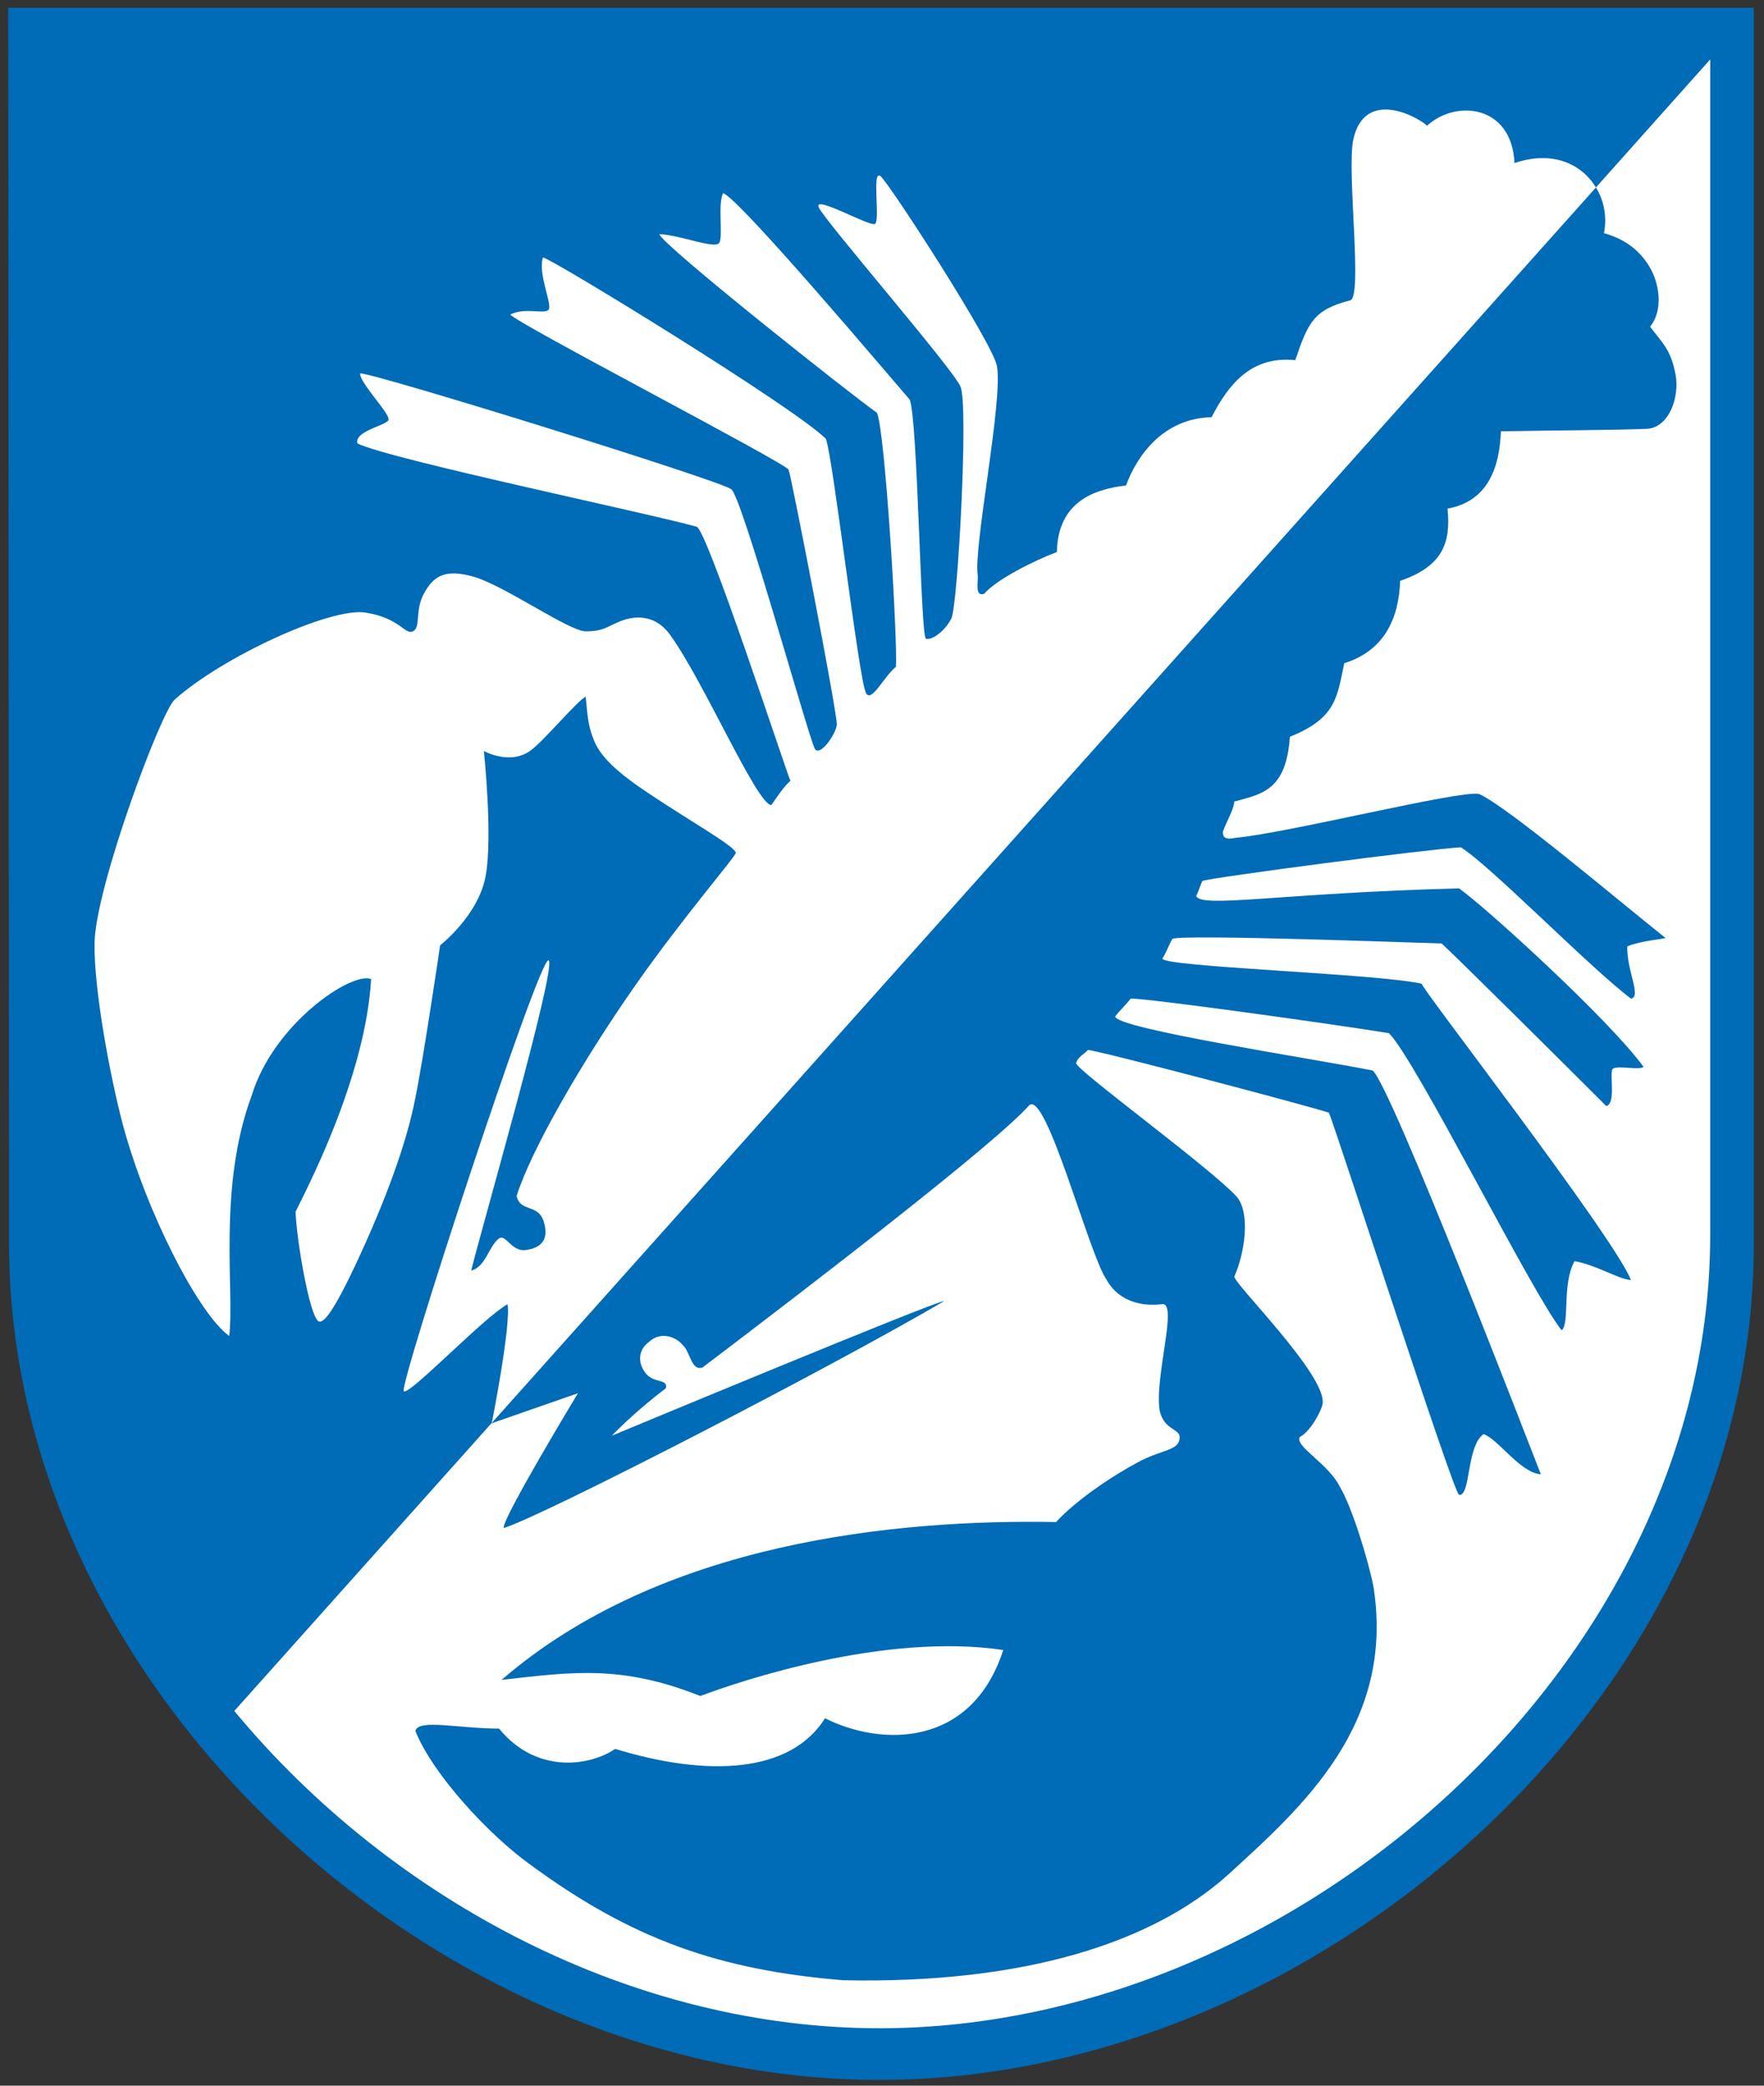 <?xml version="1.0" encoding="UTF-8" standalone="no"?>
<svg xmlns="http://www.w3.org/2000/svg"
   xmlns:dc="http://purl.org/dc/elements/1.1/"
   xmlns:cc="http://creativecommons.org/ns#"
   xmlns:rdf="http://www.w3.org/1999/02/22-rdf-syntax-ns#"
   xmlns:inkscape="http://www.inkscape.org/namespaces/inkscape"
   width="708" height="837" viewBox="22.5 114 708 837"
   version="1.1">
  <rect x="22.5" y="114" width="708" height="837" fill="#333333" stroke="none"/>
  <defs>
    <clipPath
       clipPathUnits="userSpaceOnUse"
       id="clipPath2999">
      <path
         d="m 0,67.8 227.247,0 0,-67.8 L 0,0 0,67.8 z"
         id="path3001" />
    </clipPath>
  </defs>
  <g
     inkscape:label="Layer 1"
     inkscape:groupmode="layer"
     id="layer1">
    <g
       transform="matrix(13.882,0,0,-14.261,25.783,948.706)"
       id="g2995">
      <g
         id="g2997"
         clip-path="url(#clipPath2999)">
        <g
           id="g3003"
           transform="translate(49.21,23.81)">
          <path fill="#ffffff" d="M0.75,34V-0.5C0.75,-12.6 -11.85,-23.3 -23.95,-23.3C-36.05,-23.3 -48.65,-12.6 -48.65,-0.5V34Z"/>
          <path
             d="m 0,0 c 0.017,-11.988 -11.846,-22.319 -23.963,-22.356 -7.145,-0.017 -14.138,3.562 -18.709,8.929 l 7.444,8.107 c 0.025,0.101 0.559,2.773 0.456,3.34 -0.684,-0.368 -2.843,-2.576 -3,-2.45 -0.157,0.137 3.893,12.179 4.182,12.127 0.291,-0.053 -1.998,-7.759 -2.233,-8.732 0.417,0.107 0.497,0.658 0.789,0.894 0.203,0.172 0.365,-0.37 0.787,-0.316 0.421,0.057 0.685,0.266 0.525,0.788 -0.157,0.529 -0.685,0.265 -0.788,0.735 0.42,1.294 1.878,3.765 3.447,5.947 1.37,1.903 2.903,3.623 2.89,3.709 -0.025,0.184 -1.26,0.855 -2.496,1.658 -0.894,0.577 -1.45,1.05 -1.631,1.574 -0.133,0.343 -0.156,0.555 -0.213,1.162 -0.262,-0.134 -1.16,-1.192 -1.577,-1.504 -0.602,-0.446 -1.366,-0.025 -1.366,-0.025 0,0 0.262,-2.417 0.05,-3.522 -0.208,-1.107 -1.315,-1.946 -1.315,-1.946 0,0 -0.497,-3.288 -0.737,-4.394 -0.197,-0.938 -0.632,-2.311 -1.575,-4.315 -0.841,-1.786 -1.098,-1.943 -1.213,-1.866 -0.258,0.185 -0.627,2.288 -0.655,3.08 0.262,0.523 2.025,3.759 2.184,6.546 -0.579,0.211 -2.814,-1.261 -3.446,-3.26 -0.998,-2.606 -0.499,-5.522 -0.656,-6.785 -0.871,0.604 -2.385,3.445 -3.081,5.965 -0.364,1.345 -0.84,3.817 -0.812,5.104 0.033,1.579 1.919,6.5 2.315,6.838 1.389,1.209 4.523,2.608 5.521,2.45 1.003,-0.157 1.131,-0.633 1.366,-0.528 0.238,0.106 0.052,0.578 0.317,1.057 0.263,0.471 0.579,0.729 1.473,0.471 0.893,-0.264 2.735,-1.528 3.207,-1.528 0.475,0 0.579,0.106 0.95,0.264 0.368,0.158 1.02,0.278 1.496,-0.369 0.976,-1.317 2.5,-4.761 2.921,-4.784 0.209,0.287 0.341,0.494 0.551,0.684 -0.185,0.443 -2.41,7.07 -2.709,7.149 -1.445,0.394 -8.861,1.895 -9.806,2.343 -0.108,0.343 0.814,0.501 0.894,0.657 0.078,0.159 -0.843,1.052 -0.817,1.316 0.446,0 10.363,-3 10.729,-3.26 0.316,-0.213 2.264,-7.102 2.422,-7.314 0.155,-0.21 0.602,0.424 0.63,0.683 0.028,0.266 -1.315,6.996 -1.394,7.18 -0.078,0.187 -7.941,4.156 -8.046,4.368 0.445,0.209 0.97,0 1.102,0.129 0.133,0.132 -0.315,1.001 -0.158,1.474 0.158,0.026 7.26,-4.206 8.181,-5.103 0.209,-0.556 0.951,-6.776 1.158,-7.153 0.157,-0.291 0.522,0.475 0.866,0.737 0.052,0.763 -0.316,6.704 -0.552,7.152 -0.735,0.5 -6.259,4.76 -6.287,5.025 0.634,-0.028 1.631,-0.445 1.737,-0.236 0.105,0.208 -0.053,1.078 0.105,1.391 0.499,-0.182 4.76,-5.1 5.392,-5.808 0.237,-0.475 0.314,-6.683 0.474,-6.734 0.158,-0.052 0.552,0.209 0.737,0.58 0.18,0.365 0.5,5.996 0.26,6.518 -0.236,0.527 -3.969,4.709 -4.102,5.052 -0.13,0.339 1.471,-0.556 1.628,-0.476 0.164,0.082 -0.101,1.552 0.164,1.343 0.258,-0.21 3.245,-4.698 3.364,-5.339 0.183,-0.973 -0.685,-5.1 -0.554,-5.891 0.021,-0.172 -0.099,-0.615 0.185,-0.521 0.369,0.416 1.487,0.95 2.102,1.176 0.028,1.397 1.055,1.767 1.999,1.871 0.316,0.84 1.079,1.892 2.474,1.922 0.5,0.943 1.157,1.73 2.42,1.605 0.368,1.05 0.524,1.415 1.575,1.68 0.398,0.022 -0.101,3.654 0.106,4.547 0.326,1.38 1.763,0.685 2.131,0.371 0.814,0.735 2.445,0.605 2.527,-1.052 1.099,0.367 1.945,-0.027 2.353,-0.686 L 0,33.049 0,0 z m -49.21,34.503 c 0,0 0.025,-34.753 0.025,-34.776 -0.004,-12.563 12.378,-23.572 25.222,-23.537 12.754,0.033 25.243,10.908 25.223,23.534 l 0,34.779 -50.47,0"
             style="fill:#006bb6;fill-opacity:1;fill-rule:nonzero;stroke:none"
             id="path3005" />
        </g>
      </g>
    </g>
    <g
       id="g3007"
       transform="matrix(13.882,0,0,-14.261,254.459,673.128)">
      <path
         d="m 0,0 c 0,0 -2.247,-3.616 -2.142,-3.792 1.106,0.325 9.496,4.535 12.728,6.384 -0.155,0.042 -9.605,-3.787 -9.605,-3.787 0,0 0.603,0.629 1.558,1.333 C 2.62,0.4 2.223,0.283 1.988,0.529 1.755,0.778 1.685,1.19 2.068,1.455 2.403,1.753 2.855,1.582 3.039,1.345 3.249,1.165 3.275,0.614 3.604,0.726 c 3.247,2.396 8.463,6.3 9.44,7.374 0.488,0.452 1.723,-4.154 2.227,-4.884 0.29,-0.528 0.867,-0.793 1.604,-0.711 0.5,0.103 -0.214,-2.051 -0.056,-2.997 0.132,-0.561 0.607,-0.502 0.578,-0.765 -0.022,-0.37 -0.508,-0.316 -1.208,-0.686 -0.765,-0.396 -1.79,-1.074 -2.365,-1.681 -4.603,0.08 -11.408,-0.551 -16.032,-4.443 2.092,0.234 3.483,0.419 5.748,-0.453 1.145,0.422 5.338,1.793 8.757,1.294 -0.918,-2.763 -3.547,-2.71 -5.153,-1.92 -1.002,-1.553 -3.393,-1.659 -6.069,-0.862 -0.655,-0.448 -2.234,-0.762 -3.356,0.571 -1.156,0 -2.351,0.282 -2.418,-0.07 0.524,-1.263 2.171,-2.945 3.261,-3.715 3.015,-2.174 5.572,-3.013 9.115,-3.297 5.304,-0.105 8.952,1.09 11.092,2.946 2.173,1.929 4.863,4.245 4.231,8.135 -0.141,0.699 -0.605,2.208 -0.973,2.81 -0.341,0.661 -1.313,1.135 -1.155,1.398 0.314,0.157 0.618,0.733 0.656,0.918 0.161,0.792 -2.62,3.446 -2.548,3.6 0.312,0.69 0.47,1.821 0.047,2.264 -0.813,0.842 -4.603,3.53 -4.624,3.736 0.05,0.183 0.243,0.258 0.341,0.37 0.048,0.054 6.521,-1.605 6.971,-1.766 0.294,-0.739 3.574,-10.622 3.758,-10.751 0.343,-0.057 0.211,1.366 0.71,1.708 0.421,-0.133 1.063,-1.094 1.657,-1.129 -0.287,0.707 -4.341,10.964 -4.864,11.362 -1.736,0.337 -7.443,1.181 -7.443,1.523 0.118,0.148 0.331,0.349 0.447,0.499 0.369,0.029 6.02,-0.738 7.469,-0.972 0.787,-0.764 4.155,-7.362 4.995,-8.362 0.239,0.208 0,1.286 0.369,1.945 0.579,-0.082 1.328,-0.532 1.633,-0.527 -0.527,1.262 -6.116,8.275 -6.05,8.336 -1.343,0.29 -7.521,0.473 -7.498,0.71 0.121,0.171 0.182,0.384 0.291,0.553 0.29,0.132 6.942,-0.107 7.784,-0.131 0.387,-0.34 3.603,-3.448 4.759,-4.575 0.292,0.075 0.081,0.916 0.187,1.05 0.155,0.103 0.764,-0.049 0.891,0.052 -0.997,1.338 -4.599,4.524 -5.337,5.024 -5.128,-0.129 -7.458,-0.569 -7.598,-0.213 0.075,0.135 0.111,0.294 0.181,0.423 0.316,0.105 6.497,0.892 7.47,0.946 0.868,-0.525 3.707,-3.366 4.92,-4.259 0.314,0.052 -0.135,0.816 -0.106,1.472 0.393,0.159 1.093,0.211 1.102,0.237 -1.394,1.079 -4.547,3.681 -5.39,4.052 -0.585,0.106 -5.548,-1.106 -7.046,-1.236 -0.265,-0.057 -0.37,0 -0.358,0.178 0.141,0.365 0.31,0.61 0.329,0.843 0.816,0.215 1.5,0.321 1.607,1.824 1.366,0.528 1.366,1.157 1.574,2.071 1.159,0.35 1.579,1.266 1.613,2.316 1.233,0.41 1.472,1.075 1.37,2.032 1.192,0.211 1.507,1.192 1.543,2.176 1.717,0.031 3.156,0.031 4.208,0.069 0.646,0.022 0.972,0.89 0.84,1.541 -0.14,0.705 -0.384,0.88 -0.735,1.336 0.388,0.452 0.281,1.224 -0.035,1.715 -0.314,0.494 -0.774,0.774 -1.298,0.915 0.093,0.453 0.005,0.91 -0.231,1.286 L -2.49,-0.835 -2.49,-0.844 0,0"
         style="fill:#006bb6;fill-opacity:1;fill-rule:nonzero;stroke:none"
         id="path3009" />
    </g>
  </g>
</svg>